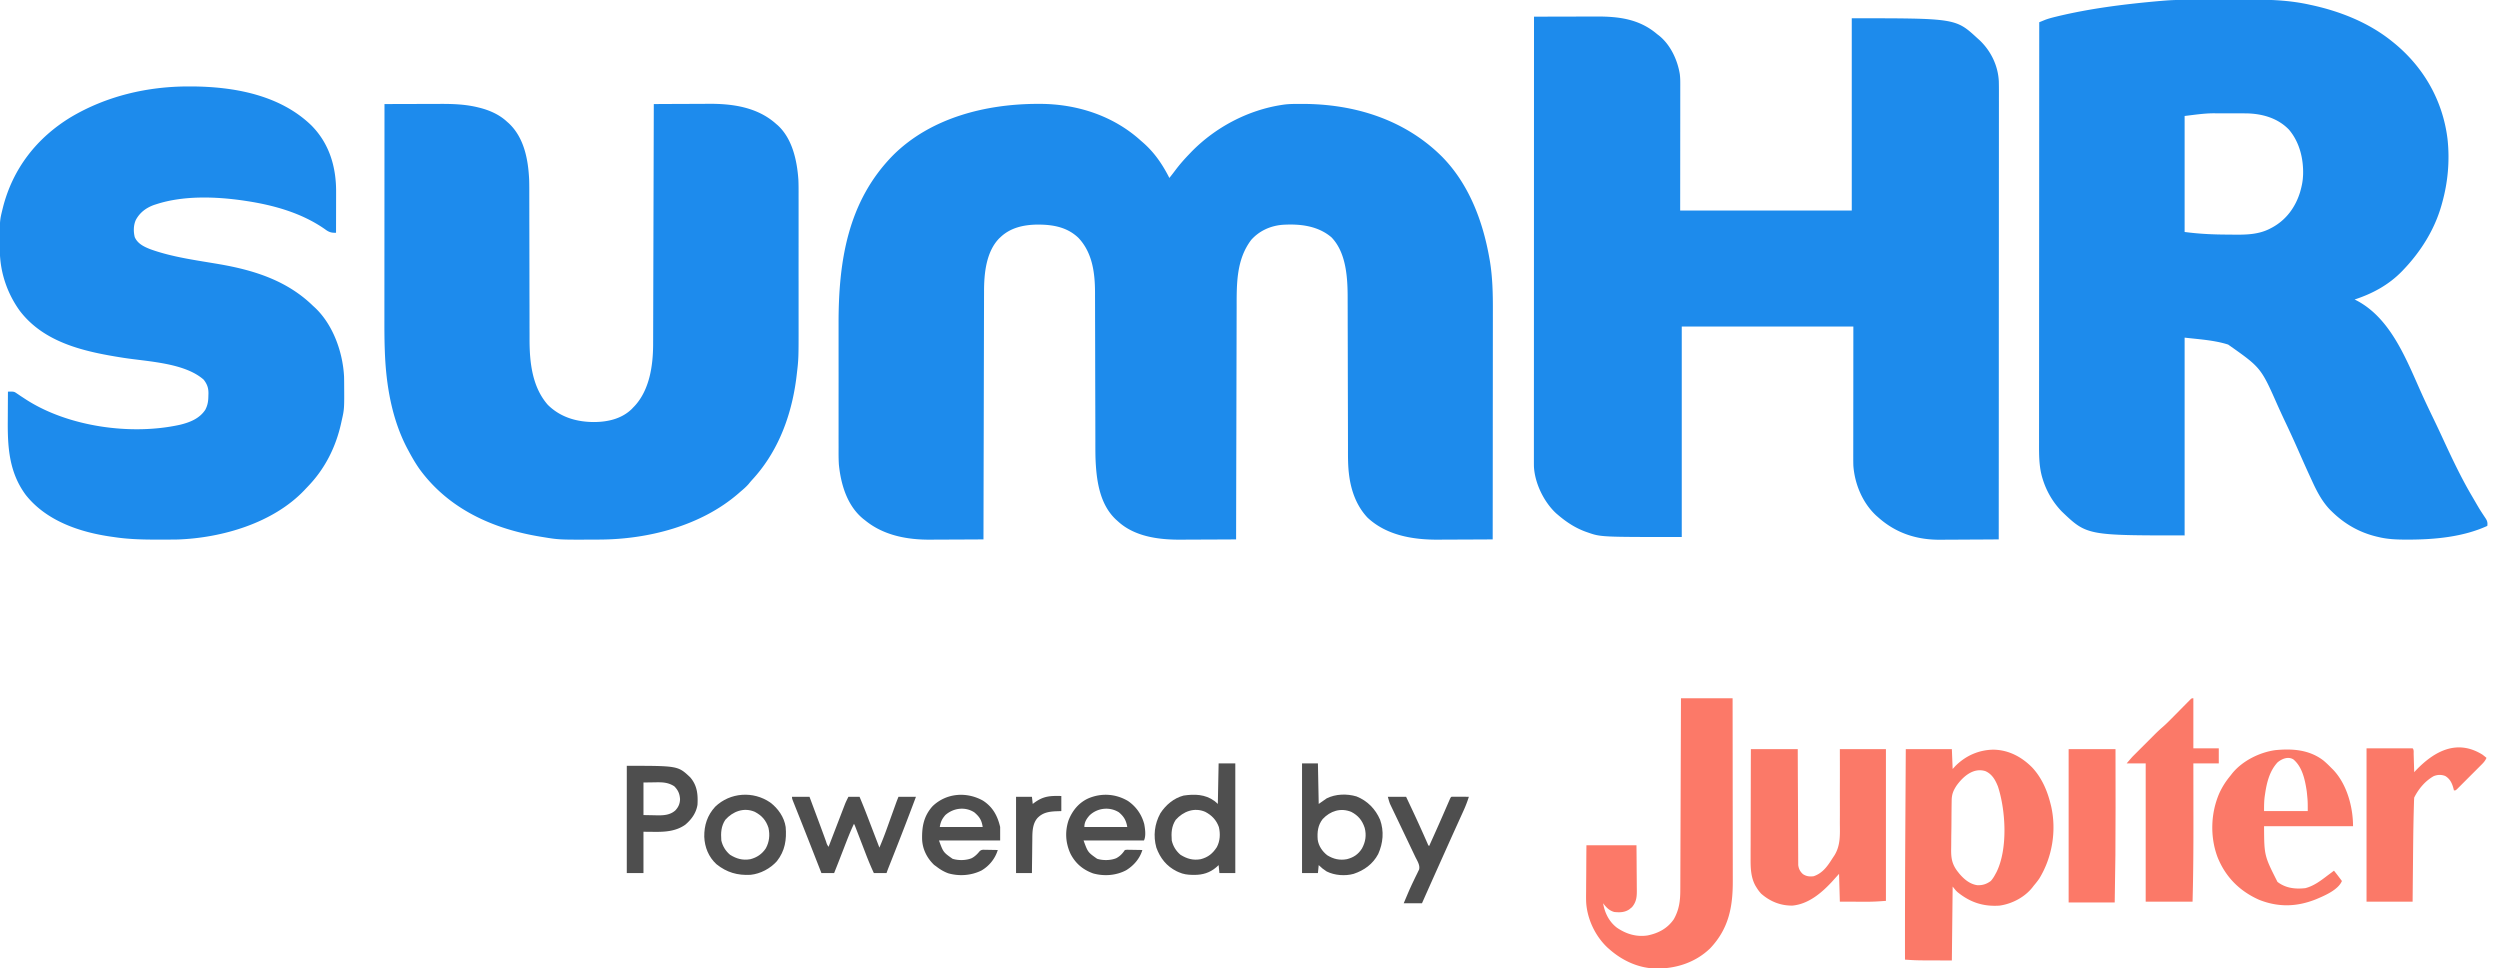 <?xml version="1.0" ?>
<svg xmlns="http://www.w3.org/2000/svg" viewBox="0 0 3147 1219">
	<path fill="#1D8BEC" d="m1306.438 130.75 2.384-.002c46.53.063 92.324 14.688 127.178 46.252l2.7 2.336c14.553 12.704 24.631 27.586 33.3 44.664 2.935-3.63 5.757-7.332 8.563-11.063 5.1-6.684 10.618-12.873 16.437-18.937l2.754-2.879c30.333-31.024 71.313-52.64 114.246-59.121l2.031-.31c7.333-.967 14.71-.89 22.094-.877l2.14.001c65.264.151 128.383 19.85 175.192 66.642 33.67 34.332 51.143 80.786 59.355 127.357l.59 3.313c3.444 20.695 3.89 41.381 3.83 62.312-.009 3.887-.006 7.773-.004 11.66.001 6.707-.005 13.413-.017 20.12-.016 9.697-.021 19.394-.024 29.09-.004 15.739-.017 31.477-.036 47.216-.019 15.273-.033 30.547-.041 45.82l-.002 2.861-.007 14.211c-.021 39.195-.056 78.39-.101 117.584-10.85.07-21.7.123-32.551.155-5.04.016-10.081.037-15.122.071-4.882.033-9.764.051-14.647.059a928.71 928.71 0 0 0-5.533.032c-31.893.273-65.612-5.158-89.733-27.747-14.307-15.233-21.122-35.097-23.414-55.57l-.252-2.197c-1.049-10.569-.9-21.154-.906-31.762l-.015-6.642c-.011-4.75-.02-9.5-.026-14.25-.011-7.53-.031-15.06-.053-22.59-.03-10.575-.06-21.149-.086-31.723l-.005-2.029c-.026-10.83-.045-21.659-.061-32.488-.018-11.164-.047-22.328-.085-33.492-.021-6.25-.037-12.499-.04-18.749-.001-5.888-.017-11.775-.044-17.663-.007-2.144-.009-4.288-.005-6.432.034-25.479-1.478-57.82-20.457-77.315-17.299-14.685-40.101-17.101-61.965-15.668-15.097 1.358-28.85 7.613-39 19-18.62 24.608-18.305 54.77-18.317 84.196-.003 3.939-.019 7.878-.032 11.817-.022 6.806-.038 13.612-.048 20.417-.014 9.84-.04 19.68-.068 29.52a53821.76 53821.76 0 0 0-.113 47.906c-.03 15.501-.065 31.003-.105 46.505l-.007 2.9-.037 14.41c-.104 39.777-.193 79.553-.273 119.329-10.998.07-21.996.123-32.994.155-5.109.016-10.218.037-15.327.071-4.947.033-9.894.05-14.842.059-1.87.005-3.74.016-5.61.032-27.859.235-58.986-3.515-80.227-23.317l-2.133-1.895c-21.163-19.754-24.885-50.77-25.867-78.105-.17-7.505-.154-15.013-.158-22.52l-.015-6.605c-.011-4.704-.02-9.408-.026-14.113-.011-7.454-.031-14.907-.053-22.361-.064-21.85-.118-43.701-.152-65.552-.018-11.06-.047-22.12-.085-33.18-.021-6.19-.037-12.378-.04-18.567-.001-5.821-.017-11.641-.044-17.462-.007-2.123-.009-4.246-.005-6.369.033-24.961-3.01-51.078-21.02-69.986-14.972-14.242-34.198-16.918-54.066-16.535-15.996.575-31.29 4.15-43.336 15.25l-2.086 1.922c-16.71 17.03-19.228 44.65-19.192 67.258a2868.41 2868.41 0 0 0-.038 15.122c-.004 3.99-.02 7.98-.033 11.969-.022 6.896-.038 13.792-.048 20.689-.014 9.97-.04 19.941-.068 29.912-.045 16.18-.082 32.361-.113 48.542-.03 15.71-.065 31.418-.105 47.128l-.007 2.939-.037 14.597c-.104 40.307-.193 80.615-.273 120.922-10.607.07-21.214.123-31.82.155-4.928.016-9.855.037-14.783.071-4.772.033-9.544.05-14.316.059a888.77 888.77 0 0 0-5.41.032c-29.392.257-59.38-5.215-82.671-24.317-.764-.59-1.529-1.18-2.316-1.79-20.253-16.554-28.12-43.177-30.684-68.21-.479-7.347-.412-14.707-.388-22.066-.004-2.13-.01-4.26-.016-6.39-.014-5.726-.009-11.451.001-17.177.008-6.044 0-12.087-.004-18.13-.006-10.155.002-20.31.016-30.464.016-11.657.011-23.314-.006-34.971-.013-10.081-.015-20.162-.007-30.242.004-5.989.005-11.977-.005-17.965-.114-78.461 11.38-153.925 68.534-212.095 47.502-47.36 117.003-64.7 182.313-64.75ZM2749.003-.161l3.687-.015c3.297-.012 6.593-.02 9.89-.024l6.228-.012c6.546-.013 13.091-.023 19.637-.027 7.464-.004 14.928-.022 22.391-.05 5.83-.023 11.659-.033 17.488-.034 3.453-.001 6.906-.006 10.359-.025 22.986-.103 45.75 1.196 68.254 6.16 1.204.26 2.408.518 3.649.784C2946.639 14.536 2982.064 28.7 3011 52l1.54 1.232c38.163 30.73 62.587 73.31 68.445 122.148 2.89 27.179.445 54.325-6.985 80.62l-.62 2.244c-8.752 30.984-26.229 58.689-48.38 81.756l-1.61 1.683c-16.565 16.99-37.023 28.009-59.39 35.317l1.95.96c45.72 23.611 64.871 79.56 85.226 123.66 4.222 9.133 8.572 18.199 12.958 27.254 3.788 7.838 7.472 15.72 11.116 23.626 11.394 24.637 22.94 49.105 36.75 72.5 1.16 1.99 2.321 3.981 3.48 5.973 6.14 10.59 6.14 10.59 12.899 20.785 2.406 3.526 3.293 5.877 2.621 10.242-30.494 13.983-66.362 17.225-99.563 17.25l-2.416.002c-11.908-.016-23.403-.405-35.021-3.252l-2.104-.488c-21.674-5.162-40.246-15.753-56.146-31.2l-1.895-1.812c-10.51-10.6-17.363-23.737-23.48-37.188-.682-1.474-1.365-2.949-2.049-4.423-5.601-12.123-11.003-24.338-16.393-36.557-4.956-11.222-10.1-22.346-15.348-33.435a1109.925 1109.925 0 0 1-9.507-20.596c-21.003-47.501-21.003-47.501-62.27-76.547-17.37-5.587-36.887-6.646-54.808-8.754v249c-123.095 0-123.095 0-154.75-30.25-11.237-11.743-19.367-25.722-24.063-41.25l-.59-1.937c-4-14.23-3.88-28.56-3.838-43.203a8109.586 8109.586 0 0 1 .008-25.653c.009-6.067.007-12.135.006-18.203-.003-12.404.004-24.808.016-37.212a46700.54 46700.54 0 0 0 .024-50.786c.004-27.467.017-54.935.036-82.402.019-26.678.033-53.355.041-80.033v-2.494a1382917.446 1382917.446 0 0 0 .025-75.292l.001-2.345c.019-51.647.05-103.293.084-154.94a348183585.967 348183585.967 0 0 1 7.331-2.983c4.245-1.618 8.574-2.748 12.981-3.83l3.085-.757c40.318-9.626 81.55-14.89 122.779-18.668l2.085-.192c2.245-.2 4.492-.386 6.739-.57l3.061-.25a314.724 314.724 0 0 1 23.942-.911ZM2750 146v146c18.024 2.403 35.368 3.232 53.49 3.295 2.297.012 4.593.032 6.89.062 16.546.21 32.981.089 47.932-7.982l1.971-1.032c17.57-9.58 29.137-25.41 35.002-44.316 1.902-6.577 3.408-13.175 3.715-20.027l.121-1.945c.653-20.204-4.487-41.154-17.684-56.743-13.923-14.567-33.321-20.111-53.024-20.587-2.31-.02-4.619-.028-6.929-.026l-3.8-.013a2550.99 2550.99 0 0 0-9.933.002c-3.287 0-6.574-.028-9.86-.05a6119.08 6119.08 0 0 0-7.782-.001l-3.462-.028c-12.504.067-23.956 1.868-36.647 3.391ZM1931 21c12.484-.047 24.968-.082 37.452-.104 5.799-.01 11.597-.024 17.395-.047 5.609-.022 11.218-.034 16.826-.039 2.127-.003 4.254-.01 6.38-.021 28.559-.14 54.488 3.027 76.947 22.211l1.746 1.313c14.747 11.442 23.833 30.826 26.776 48.892.469 3.72.601 7.266.598 11.015l.003 2.092c.001 2.301-.004 4.603-.01 6.905v5.048c.001 4.496-.005 8.991-.012 13.487-.005 4.223-.006 8.445-.006 12.668-.006 12.34-.02 24.678-.032 37.018L2115 265h216V23c130.787 0 130.787 0 158 25l2.508 2.23c14.451 13.546 23.644 32.207 24.605 52.118.19 7.024.147 14.05.128 21.076 0 2.399.002 4.797.005 7.196.003 5.204 0 10.407-.008 15.61-.012 7.738-.012 15.476-.01 23.213.002 13.018-.005 26.036-.017 39.054-.011 12.885-.02 25.77-.021 38.655v2.43l-.003 12.217c-.004 28.827-.017 57.655-.036 86.482a237594.52 237594.52 0 0 0-.05 112.634l-.016 52.993-.001 2.46c-.019 54.211-.05 108.422-.084 162.632-11.684.093-23.369.164-35.053.207-5.428.021-10.855.05-16.282.095-5.252.044-10.504.067-15.756.078-1.99.007-3.979.021-5.968.043-29.976.315-56.423-8.21-78.941-28.423l-2.324-2.04c-17.134-15.966-27.052-39.816-28.676-62.96-.141-5.696-.127-11.39-.114-17.086v-5.26c0-4.676.006-9.351.013-14.027.005-4.395.006-8.79.006-13.184.006-12.836.02-25.67.032-38.505L2333 411h-216v265c-101.895 0-101.895 0-118.125-5.688l-2.243-.774c-13.564-4.872-24.723-12.211-35.632-21.538l-2.078-1.766c-15.477-14.32-27.086-38.177-28.013-59.314-.036-2.51-.04-5.018-.032-7.529l-.004-2.927c-.002-3.25.002-6.5.007-9.749l-.003-7.044c-.002-5.785 0-11.57.005-17.354.006-6.928.005-13.856.004-20.784-.001-12.787.002-25.573.008-38.359a99594.758 99594.758 0 0 0 .012-52.358c.002-28.315.01-56.63.019-84.944.009-27.509.016-55.017.02-82.526v-2.569a2939282.85 2939282.85 0 0 0 .013-79.994c.01-53.26.025-106.522.042-159.783Z"/>
	<path fill="#1D8BED" d="M484 131c11.146-.047 22.291-.082 33.437-.104 5.177-.01 10.355-.024 15.532-.047a4467.32 4467.32 0 0 1 15.036-.039c1.897-.003 3.793-.01 5.689-.021 16.066-.09 32.256.477 47.931 4.336l2.616.637c12.37 3.217 24.302 8.493 33.759 17.238l2.254 1.98c19.58 18.189 24.728 46.025 25.861 71.623.18 6.527.165 13.055.156 19.584l.016 6.463c.011 4.6.017 9.2.018 13.8.002 7.296.02 14.591.04 21.887.05 18.116.08 36.233.102 54.35.017 14.096.04 28.193.083 42.29.022 7.23.03 14.461.028 21.691.001 4.524.015 9.047.033 13.57.005 2.073.006 4.145 0 6.218-.063 28.918 3.061 60.374 22.932 83.08 15.726 15.65 36.263 21.646 58.04 21.714 17.385-.051 34.906-3.95 47.777-16.48L797 513l1.816-1.863c18.972-20.447 23.32-51.356 23.342-78.178l.015-3.921c.014-3.571.021-7.142.028-10.714.008-3.858.021-7.717.034-11.576.022-6.679.04-13.357.056-20.036.023-9.657.05-19.313.08-28.97.048-15.667.091-31.335.132-47.003.04-15.217.08-30.434.125-45.65l.008-2.845.041-14.126c.114-39.039.22-78.079.323-117.118 10.963-.07 21.927-.123 32.89-.155a4124.53 4124.53 0 0 0 15.28-.071c4.934-.033 9.868-.051 14.803-.059 1.863-.005 3.726-.016 5.589-.032 30.577-.26 61.9 4.197 85.438 25.317l1.848 1.566c18.577 16.885 24.46 44.51 26.152 68.434.324 7.277.275 14.56.259 21.842l.01 6.389c.01 5.732.006 11.463 0 17.195-.005 6.04 0 12.079.002 18.118.004 10.145 0 20.29-.01 30.435-.011 11.665-.008 23.33.003 34.995.01 10.073.01 20.146.006 30.219-.004 5.99-.004 11.98.003 17.97.046 48.28.046 48.28-2.273 67.837l-.241 2.113a245.414 245.414 0 0 1-1.509 10.95l-.513 3.221c-7.194 43.199-23.89 84.174-53.784 116.575a97.199 97.199 0 0 0-4.515 5.328c-3.182 3.672-6.729 6.688-10.438 9.813l-2.55 2.246c-47.095 40.711-113.498 57.699-174.731 57.957l-3.407.022c-47.36.23-47.36.23-68.312-3.225l-3.788-.618c-59.61-9.941-114.871-35.147-151.161-84.984-5.273-7.456-9.752-15.35-14.051-23.398l-1.19-2.21c-19.687-37.193-26.857-80.52-28.365-122.144l-.128-3.524c-.436-13.121-.453-26.238-.433-39.365.004-3.625.003-7.25.002-10.876 0-6.246.003-12.493.008-18.739.008-9.03.011-18.061.012-27.091.002-14.66.01-29.32.019-43.98.009-14.22.016-28.441.02-42.662v-2.667l.005-13.248c.01-36.498.028-72.996.05-109.494Z"/>
	<path fill="#1D8BEC" d="m237.813 108.813 2.312.002c53.604.142 111.923 10.373 151.84 49.056 22.555 22.726 31.249 52.121 31.133 83.566l-.005 4.473c-.003 3.9-.013 7.799-.024 11.698-.01 3.989-.015 7.977-.02 11.966-.01 7.809-.028 15.617-.049 23.426-6.052.215-9.101-.87-13.875-4.438C380.015 268.142 344.798 258.27 310 253l-3.278-.5c-35.146-5.09-75.57-6.545-109.722 4.5l-2.746.863c-10.125 3.586-18.079 9.453-23.23 18.938-3.07 6.597-3.143 14.657-1.41 21.687 3.636 8.252 11.513 12.06 19.55 15.197 27.749 10.069 58.073 13.915 87.05 18.909C320.139 340.198 361.457 353.27 394 385l1.902 1.715c23.185 21.439 35.644 56.405 37.205 87.41.056 2.122.083 4.241.096 6.363l.022 2.354c.225 32.132.225 32.132-3.225 47.158l-.586 2.7c-6.668 30.17-20.452 57.58-41.997 79.832a391.736 391.736 0 0 0-4.218 4.46c-39.374 41.432-103.55 60.062-159.094 62.115-3.064.056-6.126.083-9.19.096l-3.417.021c-3.625.018-7.249.024-10.873.026l-3.744.003c-18.17-.01-35.898-.48-53.881-3.253l-2.986-.422c-39.751-5.652-81.72-19.93-107.51-52.464-21.179-28.542-23.002-60.256-22.71-94.404.031-4.037.044-8.074.06-12.11.031-7.867.082-15.733.146-23.6 7.668-.137 7.668-.137 11.242 2.309l2.262 1.5 2.371 1.628c1.7 1.116 3.403 2.226 5.11 3.333l2.568 1.67c53.098 33.849 131.678 44.777 192.859 31.292 12.476-3.007 24.751-7.767 32.053-18.982 3.183-6.163 3.77-11.183 3.848-17.938l.087-2.501c.072-7.003-1.734-11.912-6.048-17.413-24.067-21.235-70.338-22.706-100.747-27.447-47.879-7.47-99.695-18.412-130.757-59.283-15.92-22.07-24.895-48.722-25.051-75.996l-.022-2.493C-.455 278.055-.455 278.055 3 264l.634-2.59c12.397-49.044 42.558-87.877 85.741-114.035 44.854-26.6 96.523-38.646 148.438-38.563Z"/>
	<path fill="#FC7968" d="M2116 879h65a130610.217 130610.217 0 0 1 .11 106.36l.001 2.262c.01 12.059.025 24.118.043 36.177.02 12.39.03 24.779.034 37.168.003 7.635.012 15.269.028 22.903.012 5.871.013 11.742.01 17.614 0 2.396.005 4.792.012 7.187.101 33.02-5.066 60.287-28.425 85.016-18.616 18.019-43.291 25.88-68.825 25.524-21.8-.678-41.716-9.93-57.988-24.211l-2.27-1.98c-15.592-14.555-25.833-36.131-27.077-57.462-.156-4.616-.105-9.226-.044-13.843.008-1.68.014-3.36.018-5.04.015-4.357.054-8.715.098-13.073.049-5.262.067-10.525.09-15.788.039-7.938.115-15.875.185-23.814h63c.16 16.65.16 16.65.195 23.781.024 4.855.052 9.709.107 14.563.043 3.916.067 7.832.078 11.749.007 1.49.021 2.979.043 4.468.127 9.115.06 16.243-6.17 23.462l-1.69 1.352-1.684 1.398c-5.96 3.891-11.966 3.937-18.879 3.227-6.372-1.77-10.149-5.807-14-11 2.033 12.198 7.542 23.334 17.504 30.902 11.777 7.925 24.53 11.807 38.68 9.602 13.454-2.805 24.726-8.703 32.738-20.281 6.816-12.03 8.222-23.256 8.236-36.872l.015-3.142c.015-3.454.024-6.909.032-10.364l.03-7.452c.022-5.338.04-10.676.056-16.014.023-7.718.05-15.436.08-23.153.048-12.524.091-25.047.132-37.571.04-12.161.08-24.322.125-36.483l.008-2.274.041-11.294c.114-31.201.22-62.403.323-93.604Z"/>
	<path fill="#FB7968" d="M2399 943h58l1 25 3.625-3.938c12.858-12.757 29.09-19.999 47.313-20.375 19.242.189 35.697 8.883 49.062 22.313 11.8 12.613 18.808 28.406 23 45l.969 3.8c6.95 30.786 1.491 64.384-14.969 91.2-2.18 3.153-4.512 6.088-7 9l-1.348 1.781c-9.826 12.605-25.934 21.048-41.652 23.219-20.38 1.378-36.898-4.018-52.879-17.008C2462 1121 2462 1121 2458 1116l-1 93c-44 0-44 0-59-1-.075-56.472.108-112.94.445-169.411.063-10.47.122-20.941.182-31.412.121-21.392.246-42.785.373-64.177Zm63.86 45.984c-4.277 6.572-6.008 11.103-6.1 18.953l-.04 2.45c-.127 8.48-.183 16.96-.235 25.441-.027 4.014-.075 8.027-.143 12.04-.083 4.86-.125 9.72-.14 14.58a360.277 360.277 0 0 1-.078 5.528c-.258 12.342.995 20.22 8.876 30.024.511.644 1.022 1.289 1.55 1.952 5.89 6.871 13.117 12.998 22.36 14.321 6.619.313 11.728-1.354 17.09-5.273 2.505-2.773 4.275-5.696 6-9l1.145-2.09c14.502-29.168 11.733-77.696 1.855-107.91-3.278-8.217-7.383-15.594-15.777-19.297-15.086-4.772-28.111 6.776-36.364 18.281ZM2204 943h59l.044 13.583c.05 14.796.117 29.592.192 44.388.045 8.972.084 17.944.11 26.917.023 7.82.057 15.641.103 23.462.024 4.14.042 8.28.049 12.421.006 3.9.026 7.798.056 11.697.01 1.429.013 2.858.011 4.288-.002 1.955.017 3.91.036 5.866l.014 3.313c.608 4.838 2.322 8.082 5.885 11.378 4.29 2.895 8.445 3.33 13.5 2.687 10.707-3.562 16.972-11.901 22.799-21.117a248.418 248.418 0 0 1 3.361-5.093c7.884-12.757 6.955-26.271 6.84-40.821.003-2.69.018-5.38.033-8.07.028-6.315.016-12.628-.011-18.943-.032-7.908-.01-15.817.013-23.726.04-14.077-.001-28.152-.035-42.23h58v191c-8.136.626-15.997 1.143-24.113 1.098l-2.971-.005c-3.076-.005-6.152-.018-9.229-.03-2.108-.006-4.217-.01-6.326-.014-5.12-.01-10.24-.03-15.361-.049l-1-35-9 10c-13.148 14.172-29.636 28.066-49.629 29.95-14.974.225-28.14-5.139-39.371-14.95-2.338-2.503-4.224-5.076-6-8l-1.14-1.824c-5.98-10.642-6.296-22.803-6.2-34.697 0-1.509 0-3.018-.002-4.528 0-4.055.017-8.11.038-12.164.019-4.254.02-8.507.024-12.76.01-8.036.034-16.071.064-24.107.034-9.156.05-18.312.065-27.468.031-18.817.086-37.635.151-56.452ZM2924.71 957.312c3.646 3.024 6.984 6.297 10.29 9.688l2.016 1.988C2954.178 987.04 2962 1015.582 2962 1040h-112c.187 37.063.187 37.063 16.875 70.125 10.344 7.969 22.465 9.284 35.125 7.875 10.724-2.786 19.344-9.38 28-16a8133.13 8133.13 0 0 1 4.875-3.625L2938 1096c3.451 4.247 6.733 8.611 10 13-4.737 11.294-21.909 18.496-32.656 23.02-24.11 9.615-47.39 10.287-71.657.605-24.49-10.903-42.21-28.678-52.183-53.504-9.66-25.605-8.745-55.558 2.178-80.61 3.825-8.362 8.432-15.42 14.318-22.511l1.516-1.973c12.784-16.127 34.911-27.173 55.056-29.796 21.45-2.044 42.524-.438 60.137 13.081Zm-57.741 2.383c-10.137 10.982-13.6 25.556-15.719 39.93l-.387 2.6c-.869 6.413-.863 12.18-.863 18.775h55c.027-12.3.027-12.3-1.188-24.375l-.398-2.692c-2.143-13.467-5.569-28.756-16.414-37.933-6.537-4.16-14.507-.916-20.031 3.695ZM2761 879v63h32v19h-32l.016 11.128c.017 12.333.028 24.666.036 36.999.005 7.454.012 14.909.023 22.363.053 34.52-.139 68.998-1.075 103.51h-59V961h-24c6.752-7.877 6.752-7.877 9.767-10.896l2.044-2.054 2.15-2.144a4331.596 4331.596 0 0 1 7.006-7.003c2.397-2.392 4.79-4.79 7.181-7.188l4.625-4.621 2.138-2.144c3.282-3.267 6.6-6.437 10.108-9.462 4.174-3.604 8.045-7.46 11.91-11.39l4.407-4.444c2.286-2.311 4.571-4.624 6.853-6.94a3097.38 3097.38 0 0 1 6.678-6.741l2.08-2.121 1.924-1.934 1.69-1.712C2759 879 2759 879 2761 879ZM3125 950c1.69 1.304 3.364 2.63 5 4-1.416 3.213-3.118 5.37-5.592 7.85-.734.741-1.468 1.482-2.225 2.244-.792.79-1.585 1.578-2.402 2.39l-2.465 2.472c-1.72 1.72-3.441 3.438-5.165 5.154a2519.973 2519.973 0 0 0-7.92 7.933c-1.67 1.669-3.341 3.337-5.012 5.004l-2.402 2.414-2.225 2.206-1.96 1.955C3091 995 3091 995 3089 995l-.445-1.941c-1.77-6.828-4.232-12.431-10.457-16.215-4.866-1.957-9.915-1.756-14.727.254-10.635 6.088-18.901 15.962-24.371 26.902-.15 2.104-.238 4.213-.297 6.321l-.058 2a1722.04 1722.04 0 0 0-.172 6.695l-.062 2.37c-.564 21.704-.743 43.415-.943 65.124-.06 6.468-.126 12.936-.19 19.404-.097 9.695-.187 19.39-.278 29.086h-58V942h58c1.86 1.86 1.24 4.949 1.316 7.441l.127 3.955.12 4.167.13 4.177c.107 3.42.209 6.84.307 10.26l2.352-2.492C3064.835 945.06 3093.32 930.226 3125 950Z"/>
	<path fill="#FC7968" d="M2604 943h59c.04 31.808.04 31.808.049 45.56.006 9.345.012 18.69.026 28.034.06 39.82-.253 79.592-1.075 119.406h-58V943Z"/>
	<path fill="#4F4F4F" d="M1534 961h21v138h-20l-1-10-3 2.75c-8.107 6.93-17.234 9.64-27.813 9.563l-2.412-.018c-6.02-.124-11.237-.8-16.775-3.295l-2.727-1.219c-12.743-6.319-20.868-16.522-25.648-29.781-4.14-14.75-2.314-29.854 5.063-43.25 6.793-10.488 16.914-19.038 29.152-22.277 13.793-2.063 27.216-1.709 38.785 6.715 1.52 1.225 2.994 2.431 4.375 3.812l1-51Zm-54 71c-5.347 8.153-5.726 16.42-5 26 1.637 7.217 5.367 13.208 11 18 8.238 5.103 15.907 7.294 25.527 5.54 9.32-2.442 15.052-7.186 20.246-15.196 4.11-7.853 4.54-16.603 2.575-25.196-3.228-8.95-8.887-14.864-17.235-19.238-13.696-5.899-27.675-.542-37.113 10.09ZM1639 961h20l1 51 10-7c11.284-5.642 25.528-6.053 37.625-2.438 13.78 5.52 23.83 15.87 29.637 29.372 5.144 14.46 3.82 29.256-2.387 43.129-6.727 12.668-17.523 20.44-30.875 24.937-10.742 3.016-24.072 1.964-34-3-3.706-2.328-6.91-4.91-10-8l-1 10h-20V961Zm26 70c-6.127 7.9-7.003 16.249-6.281 25.989 1.1 7.867 5.843 14.79 12.015 19.609 7.861 4.865 15.722 6.64 24.766 4.93 8.395-2.138 14.175-6.03 18.875-13.34 4.587-8.301 5.907-16.82 3.5-26.063-3.077-9.373-8.106-15.563-16.875-20.125-13.403-5.46-26.403-1.197-36 9Z"/>
	<path fill="#4E4E4E" d="M997 1003h22a153291.143 153291.143 0 0 1 11.816 31.738l1.058 2.84c1.74 4.676 3.47 9.356 5.18 14.045l.977 2.674c.61 1.67 1.217 3.342 1.821 5.014 1.101 3.619 1.101 3.619 3.148 6.689l.815-2.124c2.542-6.621 5.087-13.242 7.635-19.86 1.31-3.403 2.618-6.806 3.924-10.21 1.262-3.289 2.527-6.576 3.793-9.862.715-1.857 1.427-3.716 2.139-5.574l1.334-3.456 1.164-3.029c1.254-3.025 2.731-5.955 4.196-8.885h14a802.452 802.452 0 0 1 9.863 24.547l1.324 3.446c1.377 3.585 2.751 7.171 4.126 10.757.94 2.45 1.88 4.901 2.822 7.352 2.29 5.965 4.578 11.931 6.865 17.898 3.27-7.686 6.325-15.412 9.137-23.277l1.107-3.074a19241.075 19241.075 0 0 1 6.918-19.248 5317.6 5317.6 0 0 0 2.148-5.976l.982-2.733.856-2.387c.906-2.452 1.881-4.878 2.852-7.305h22a3848.114 3848.114 0 0 1-12.938 34.125l-.958 2.495c-5.727 14.896-11.559 29.75-17.444 44.584l-.927 2.339-1.716 4.32c-1.07 2.697-2.1 5.383-3.017 8.137h-16a359.627 359.627 0 0 1-9.61-22.723l-1.249-3.234a19482.47 19482.47 0 0 0-7.825-20.308 5451.74 5451.74 0 0 1-2.434-6.32l-1.104-2.864-.97-2.524c-.783-2.048-.783-2.048-1.808-4.027-4.948 10.28-8.951 20.93-13.063 31.563-1.065 2.747-2.132 5.495-3.2 8.243a4943.18 4943.18 0 0 0-1.973 5.092A1494.735 1494.735 0 0 1 1050 1099h-16l-1.566-4a76205.378 76205.378 0 0 0-8.723-22.264 8337.743 8337.743 0 0 0-14.824-37.627l-1.202-3.025c-1.88-4.736-3.764-9.47-5.654-14.202a31678.9 31678.9 0 0 1-2.015-5.073l-.935-2.329C997 1005.227 997 1005.227 997 1003ZM789 964c64.42 0 64.42 0 79.73 14.395 8.926 10.247 9.993 21.6 9.27 34.605-1.661 10.402-7.506 18.517-15.453 25.21-11.9 8.36-25.679 9.11-39.735 8.915L810 1047v52h-21V964Zm21 21v41l13.375.25 4.154.11c8.21.074 15.956-.44 22.404-6.038 4.021-4.194 6.02-8.62 6.094-14.517-.44-6.652-2.503-11.28-7.277-16.055-8.26-5.256-15.692-5.125-25.25-4.938L810 985ZM1419.75 1008.188c10.364 7.038 17.37 17.03 20.625 29.187 1.095 6.006 2.398 15.079-.375 20.625h-76c5.391 14.799 5.391 14.799 17 23 7.15 2.373 17.182 2.216 24.125-.688 4.747-2.52 7.907-5.86 10.875-10.312 2.247-.34 2.247-.34 5.008-.293l2.988.03 3.129.075 3.152.042c2.575.035 5.149.084 7.723.146-3.266 10.888-10.858 19.641-20.516 25.535-12.605 6.632-27.765 7.73-41.484 3.902-12.833-4.663-22.098-12.447-28.375-24.562-6.272-13.53-7.235-27.735-2.621-41.973 4.654-12.15 12.66-22.132 24.559-27.715 16.608-7.23 34.62-6.132 50.187 3Zm-48.254 18.261c-3.917 4.455-6.496 8.58-6.496 14.551h54c-1.376-8.257-4.235-13.182-10.578-18.488-11.728-7.32-27.087-5.544-36.926 3.937ZM1237.313 1007.813c12.33 7.91 18.39 19.111 21.687 33.187v17h-77c5.391 14.799 5.391 14.799 17 23 7.15 2.373 17.182 2.216 24.125-.688 4.212-2.232 7.21-5.263 10.202-8.946 2.264-1.848 3.665-1.712 6.56-1.659l2.842.03 2.958.075 2.995.042c2.44.035 4.879.084 7.318.146-3.32 10.867-10.785 20.178-20.676 25.867-12.879 6.277-27.648 7.354-41.449 3.508-5.576-2.005-10.209-4.754-14.875-8.375l-3.125-2.25c-8.962-8.572-14.596-19.723-15.113-32.156-.354-16.131 2.089-29.46 13.27-41.844 17.37-16.616 42.78-18.368 63.28-6.938ZM1190 1026c-4.254 4.986-5.903 8.42-7 15h54c-1.227-8.588-4.113-12.96-10.578-18.453-11.652-7.442-26.36-5.439-36.422 3.453Z"/>
	<path fill="#4F4F4F" d="M969.57 1010.164c9.8 7.404 17.635 18.465 19.43 30.836 1.357 16.026-.809 30.027-11 43-8.208 9.271-20.722 15.942-33.111 17.217-16.577.915-30.002-2.935-43.077-13.405-9.813-9.06-14.755-21.282-15.283-34.481-.182-14.515 3.821-26.939 13.725-37.804 18.826-18.1 47.89-20.082 69.316-5.363ZM913 1032c-5.347 8.153-5.726 16.42-5 26 1.637 7.217 5.367 13.208 11 18 8.26 5.117 15.852 7.221 25.492 5.574 8.194-2.08 14.743-6.492 19.446-13.574 4.505-8.141 5.423-16.87 3.41-25.938-3.09-9.549-8.4-15.523-17.235-20.152-13.696-5.899-27.675-.542-37.113 10.09Z"/>
	<path fill="#4E4E4E" d="M1747 1003h23c2.233 4.728 4.462 9.456 6.688 14.188l1.013 2.155a1733.473 1733.473 0 0 1 16.349 35.878l1.536 3.463 1.345 3.048c.874 2.186.874 2.186 2.069 3.268 1.878-4.165 3.752-8.332 5.625-12.5l.865-1.925a2369.367 2369.367 0 0 0 11.425-25.813c1.563-3.586 3.122-7.174 4.677-10.764l1.705-3.92 1.51-3.487C1826 1004 1826 1004 1827 1003a83.431 83.431 0 0 1 4.91-.098l2.998.01 3.155.025 3.166.014c2.59.012 5.18.028 7.771.049a150.202 150.202 0 0 1-6.773 17.61l-1.091 2.412c-1.166 2.578-2.339 5.153-3.511 7.728l-2.448 5.407c-1.632 3.606-3.265 7.212-4.9 10.816-3.05 6.73-6.072 13.47-9.09 20.215a115002.013 115002.013 0 0 1-4.638 10.355c-1.604 3.579-3.209 7.157-4.815 10.734A12486.151 12486.151 0 0 0 1790 1137h-23l3.813-9 1.29-3.05a372.231 372.231 0 0 1 7.014-15.477c.51-1.07 1.022-2.139 1.548-3.24a436.704 436.704 0 0 1 3.055-6.235l1.385-2.9 1.255-2.547c1.405-5.603-2.468-11.13-4.86-16.113l-1.055-2.22c-.753-1.582-1.507-3.163-2.262-4.744-1.198-2.504-2.39-5.012-3.581-7.52-3.809-8.011-7.631-16.017-11.46-24.019a8400.44 8400.44 0 0 1-4.952-10.379 3149.87 3149.87 0 0 0-3.526-7.355l-2.164-4.54-.989-2.045-.917-1.936-.791-1.651c-1.16-2.93-1.937-5.999-2.803-9.029ZM1336 1002v19l-7.375.25c-8.836.49-16.155 1.795-22.563 8.375-6.588 7.414-6.522 18.033-6.574 27.383l-.054 3.656c-.054 3.82-.088 7.64-.121 11.461a7756.2 7756.2 0 0 1-.104 7.813c-.085 6.354-.152 12.708-.209 19.062h-20v-96h20l1 9 1.871-1.426c11.668-8.578 19.934-8.91 34.129-8.574Z"/>
</svg>